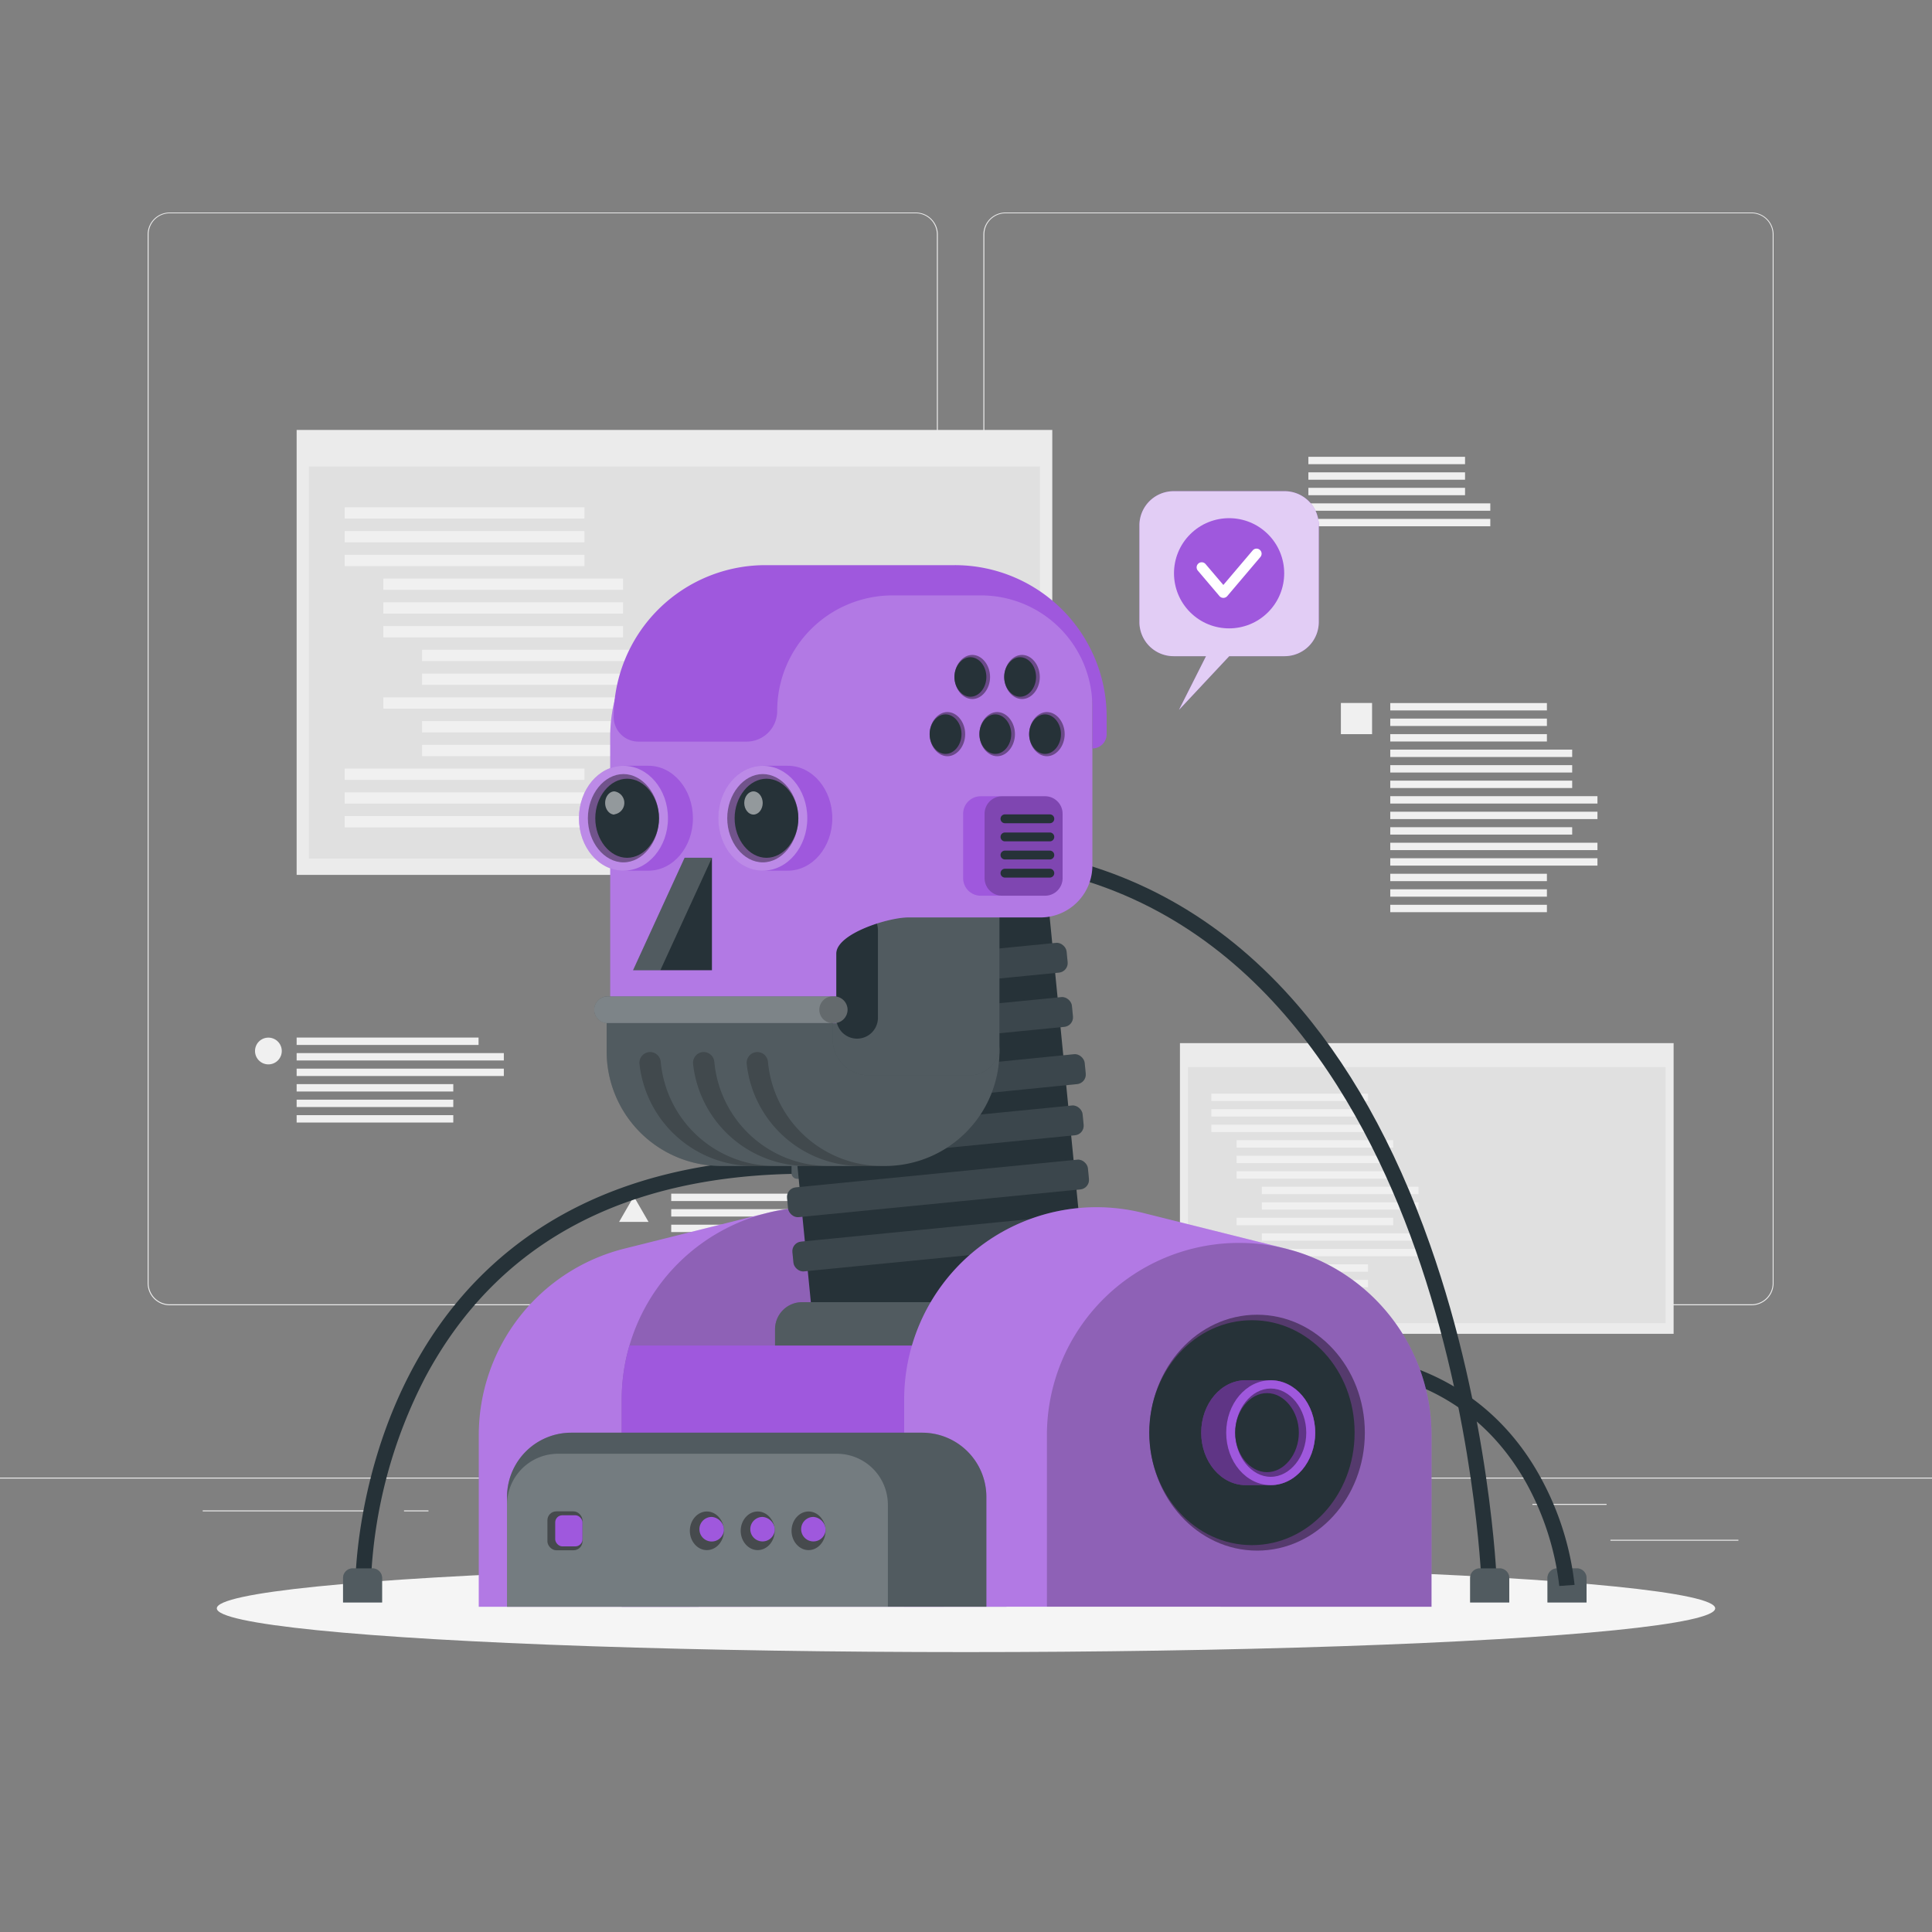<svg xmlns="http://www.w3.org/2000/svg" viewBox="0 0 500 500"><rect x="0" y="0" width="500" height="500" fill="#808080" stroke="none"/><g id="freepik--background-complete--inject-139"><rect y="382.4" width="500" height="0.25" style="fill:#ebebeb"></rect><rect x="416.78" y="398.49" width="33.12" height="0.25" style="fill:#ebebeb"></rect><rect x="322.53" y="401.21" width="8.69" height="0.25" style="fill:#ebebeb"></rect><rect x="396.59" y="389.21" width="19.19" height="0.25" style="fill:#ebebeb"></rect><rect x="52.46" y="390.89" width="43.19" height="0.25" style="fill:#ebebeb"></rect><rect x="104.56" y="390.89" width="6.33" height="0.25" style="fill:#ebebeb"></rect><rect x="131.47" y="395.11" width="93.68" height="0.25" style="fill:#ebebeb"></rect><path d="M237,337.8H43.91a5.71,5.71,0,0,1-5.7-5.71V60.66A5.71,5.71,0,0,1,43.91,55H237a5.71,5.71,0,0,1,5.71,5.71V332.09A5.71,5.71,0,0,1,237,337.8ZM43.91,55.2a5.46,5.46,0,0,0-5.45,5.46V332.09a5.46,5.46,0,0,0,5.45,5.46H237a5.47,5.47,0,0,0,5.46-5.46V60.66A5.47,5.47,0,0,0,237,55.2Z" style="fill:#ebebeb"></path><path d="M453.31,337.8H260.21a5.72,5.72,0,0,1-5.71-5.71V60.66A5.72,5.72,0,0,1,260.21,55h193.1A5.71,5.71,0,0,1,459,60.66V332.09A5.71,5.71,0,0,1,453.31,337.8ZM260.21,55.2a5.47,5.47,0,0,0-5.46,5.46V332.09a5.47,5.47,0,0,0,5.46,5.46h193.1a5.47,5.47,0,0,0,5.46-5.46V60.66a5.47,5.47,0,0,0-5.46-5.46Z" style="fill:#ebebeb"></path><rect x="76.77" y="111.27" width="195.56" height="115.15" style="fill:#ebebeb"></rect><rect x="79.95" y="120.73" width="189.2" height="101.48" style="fill:#e0e0e0"></rect><rect x="89.21" y="131.29" width="62.05" height="2.92" style="fill:#f0f0f0"></rect><rect x="89.21" y="137.44" width="62.05" height="2.92" style="fill:#f0f0f0"></rect><rect x="89.21" y="143.59" width="62.05" height="2.92" style="fill:#f0f0f0"></rect><rect x="99.21" y="149.73" width="62.05" height="2.92" style="fill:#f0f0f0"></rect><rect x="99.21" y="155.88" width="62.05" height="2.92" style="fill:#f0f0f0"></rect><rect x="99.21" y="162.03" width="62.05" height="2.92" style="fill:#f0f0f0"></rect><rect x="109.22" y="168.17" width="62.05" height="2.92" style="fill:#f0f0f0"></rect><rect x="109.22" y="174.32" width="62.05" height="2.92" style="fill:#f0f0f0"></rect><rect x="99.21" y="180.47" width="62.05" height="2.92" style="fill:#f0f0f0"></rect><rect x="109.22" y="186.62" width="62.05" height="2.92" style="fill:#f0f0f0"></rect><rect x="109.22" y="192.76" width="62.05" height="2.92" style="fill:#f0f0f0"></rect><rect x="89.21" y="198.91" width="62.05" height="2.92" style="fill:#f0f0f0"></rect><rect x="89.21" y="205.06" width="62.05" height="2.92" style="fill:#f0f0f0"></rect><rect x="89.21" y="211.2" width="62.05" height="2.92" style="fill:#f0f0f0"></rect><rect x="305.37" y="269.96" width="127.76" height="75.23" style="fill:#ebebeb"></rect><rect x="307.45" y="276.14" width="123.61" height="66.3" style="fill:#e0e0e0"></rect><rect x="313.5" y="283.04" width="40.54" height="1.91" style="fill:#f0f0f0"></rect><rect x="313.5" y="287.05" width="40.54" height="1.91" style="fill:#f0f0f0"></rect><rect x="313.5" y="291.07" width="40.54" height="1.91" style="fill:#f0f0f0"></rect><rect x="320.03" y="295.09" width="40.54" height="1.91" style="fill:#f0f0f0"></rect><rect x="320.03" y="299.1" width="40.54" height="1.91" style="fill:#f0f0f0"></rect><rect x="320.03" y="303.12" width="40.54" height="1.91" style="fill:#f0f0f0"></rect><rect x="326.57" y="307.13" width="40.54" height="1.91" style="fill:#f0f0f0"></rect><rect x="326.57" y="311.15" width="40.54" height="1.91" style="fill:#f0f0f0"></rect><rect x="320.03" y="315.17" width="40.54" height="1.91" style="fill:#f0f0f0"></rect><rect x="326.57" y="319.18" width="40.54" height="1.91" style="fill:#f0f0f0"></rect><rect x="326.57" y="323.2" width="40.54" height="1.91" style="fill:#f0f0f0"></rect><rect x="313.5" y="327.21" width="40.54" height="1.91" style="fill:#f0f0f0"></rect><rect x="313.5" y="331.23" width="40.54" height="1.91" style="fill:#f0f0f0"></rect><rect x="313.5" y="335.25" width="40.54" height="1.91" style="fill:#f0f0f0"></rect><rect x="359.8" y="181.95" width="40.54" height="1.91" style="fill:#f0f0f0"></rect><rect x="359.8" y="185.97" width="40.54" height="1.91" style="fill:#f0f0f0"></rect><rect x="359.8" y="189.99" width="40.54" height="1.91" style="fill:#f0f0f0"></rect><rect x="359.8" y="194" width="47.08" height="1.91" style="fill:#f0f0f0"></rect><rect x="359.8" y="198.02" width="47.08" height="1.91" style="fill:#f0f0f0"></rect><rect x="338.61" y="118.22" width="40.54" height="1.91" style="fill:#f0f0f0"></rect><rect x="338.61" y="122.24" width="40.54" height="1.91" style="fill:#f0f0f0"></rect><rect x="338.61" y="126.25" width="40.54" height="1.91" style="fill:#f0f0f0"></rect><rect x="338.61" y="130.27" width="47.08" height="1.91" style="fill:#f0f0f0"></rect><rect x="338.61" y="134.29" width="47.08" height="1.91" style="fill:#f0f0f0"></rect><rect x="359.8" y="202.03" width="47.08" height="1.91" style="fill:#f0f0f0"></rect><rect x="359.8" y="206.05" width="53.62" height="1.91" style="fill:#f0f0f0"></rect><rect x="359.8" y="210.07" width="53.62" height="1.91" style="fill:#f0f0f0"></rect><rect x="359.8" y="214.08" width="47.08" height="1.91" style="fill:#f0f0f0"></rect><rect x="359.8" y="218.1" width="53.62" height="1.91" style="fill:#f0f0f0"></rect><rect x="359.8" y="222.11" width="53.62" height="1.91" style="fill:#f0f0f0"></rect><rect x="359.8" y="226.13" width="40.54" height="1.91" style="fill:#f0f0f0"></rect><rect x="359.8" y="230.15" width="40.54" height="1.91" style="fill:#f0f0f0"></rect><rect x="359.8" y="234.16" width="40.54" height="1.91" style="fill:#f0f0f0"></rect><rect x="76.77" y="268.52" width="47.08" height="1.91" style="fill:#f0f0f0"></rect><rect x="76.77" y="272.54" width="53.62" height="1.91" style="fill:#f0f0f0"></rect><rect x="76.77" y="276.56" width="53.62" height="1.91" style="fill:#f0f0f0"></rect><rect x="76.77" y="280.57" width="40.54" height="1.91" style="fill:#f0f0f0"></rect><rect x="76.77" y="284.59" width="40.54" height="1.91" style="fill:#f0f0f0"></rect><rect x="76.77" y="288.6" width="40.54" height="1.91" style="fill:#f0f0f0"></rect><rect x="347.02" y="181.93" width="8.07" height="8.07" style="fill:#f0f0f0"></rect><rect x="173.71" y="308.92" width="40.54" height="1.91" style="fill:#f0f0f0"></rect><rect x="173.71" y="312.93" width="40.54" height="1.91" style="fill:#f0f0f0"></rect><rect x="173.71" y="316.95" width="40.54" height="1.91" style="fill:#f0f0f0"></rect><rect x="173.71" y="320.97" width="47.08" height="1.91" style="fill:#f0f0f0"></rect><rect x="173.71" y="324.98" width="47.08" height="1.91" style="fill:#f0f0f0"></rect><rect x="173.71" y="329" width="47.08" height="1.91" style="fill:#f0f0f0"></rect><rect x="173.71" y="333.01" width="53.62" height="1.91" style="fill:#f0f0f0"></rect><rect x="173.71" y="337.03" width="53.62" height="1.91" style="fill:#f0f0f0"></rect><rect x="173.71" y="341.05" width="47.08" height="1.91" style="fill:#f0f0f0"></rect><rect x="173.71" y="345.06" width="53.62" height="1.91" style="fill:#f0f0f0"></rect><rect x="173.71" y="349.08" width="53.62" height="1.91" style="fill:#f0f0f0"></rect><rect x="173.71" y="353.09" width="40.54" height="1.91" style="fill:#f0f0f0"></rect><rect x="173.71" y="357.11" width="40.54" height="1.91" style="fill:#f0f0f0"></rect><path d="M66,272a3.46,3.46,0,1,0,3.46-3.46A3.45,3.45,0,0,0,66,272Z" style="fill:#f0f0f0"></path><polygon points="164.03 309.63 160.22 316.23 167.84 316.23 164.03 309.63" style="fill:#f0f0f0"></polygon></g><g id="freepik--Shadow--inject-139"><ellipse id="freepik--path--inject-139" cx="250" cy="416.24" rx="193.89" ry="11.32" style="fill:#f5f5f5"></ellipse></g><g id="freepik--speech-bubble--inject-139"><path d="M332.46,127.12H303.73a8.85,8.85,0,0,0-8.85,8.85v25a8.85,8.85,0,0,0,8.85,8.85h8.39l-7,13.89,13-13.89h14.39A8.85,8.85,0,0,0,341.3,161V136A8.84,8.84,0,0,0,332.46,127.12Z" style="fill:#9F58DD"></path><path d="M332.46,127.12H303.73a8.85,8.85,0,0,0-8.85,8.85v25a8.85,8.85,0,0,0,8.85,8.85h8.39l-7,13.89,13-13.89h14.39A8.85,8.85,0,0,0,341.3,161V136A8.84,8.84,0,0,0,332.46,127.12Z" style="fill:#fff;opacity:0.7"></path><circle cx="318.09" cy="148.36" r="14.26" transform="translate(-11.74 268.38) rotate(-45)" style="fill:#9F58DD"></circle><path d="M316.6,154.73a1.31,1.31,0,0,1-1-.46l-5.6-6.59a1.31,1.31,0,0,1,2-1.7l4.6,5.41,7.59-8.94a1.31,1.31,0,1,1,2,1.7l-8.58,10.12A1.33,1.33,0,0,1,316.6,154.73Z" style="fill:#fff"></path></g><g id="freepik--robot-face--inject-139"><path d="M383,405.89h5.09a2.51,2.51,0,0,1,2.51,2.51v6.32a0,0,0,0,1,0,0H380.46a0,0,0,0,1,0,0V408.4A2.51,2.51,0,0,1,383,405.89Z" style="fill:#263238"></path><path d="M383.38,409.27c0-.42-1.69-42.29-17.06-85.85-14.09-39.92-42.93-89.51-100.31-99l.66-4c26.23,4.35,48.92,17.05,67.43,37.73,14.74,16.46,26.86,38,36,64,15.55,44.13,17.24,86.53,17.25,87Z" style="fill:#263238"></path><path d="M403,405.89h5.09a2.51,2.51,0,0,1,2.51,2.51v6.32a0,0,0,0,1,0,0H400.48a0,0,0,0,1,0,0V408.4A2.51,2.51,0,0,1,403,405.89Z" style="fill:#263238"></path><path d="M383,405.89h5.09a2.51,2.51,0,0,1,2.51,2.51v6.32a0,0,0,0,1,0,0H380.46a0,0,0,0,1,0,0V408.4A2.51,2.51,0,0,1,383,405.89Z" style="fill:#fff;opacity:0.2"></path><path d="M403,405.89h5.09a2.51,2.51,0,0,1,2.51,2.51v6.32a0,0,0,0,1,0,0H400.48a0,0,0,0,1,0,0V408.4A2.51,2.51,0,0,1,403,405.89Z" style="fill:#fff;opacity:0.2"></path><path d="M403.54,410.45A72.45,72.45,0,0,0,395,383.8C385,366,368.9,355.93,347.15,354l.35-4c28.9,2.55,43.7,18.79,51,32a75,75,0,0,1,9,28.17Z" style="fill:#263238"></path><path d="M88.78,405.89H98.9a0,0,0,0,1,0,0v6.32a2.51,2.51,0,0,1-2.51,2.51H91.3a2.51,2.51,0,0,1-2.51-2.51v-6.32A0,0,0,0,1,88.78,405.89Z" transform="translate(187.68 820.61) rotate(180)" style="fill:#263238"></path><path d="M92,409.2c0-.46.3-46.78,32.26-78.78,20.32-20.34,48.78-30.66,84.61-30.66v4c-46.84,0-80.06,17.67-98.73,52.53A125.45,125.45,0,0,0,96,409.2Z" style="fill:#263238"></path><path d="M88.78,405.89H98.9a0,0,0,0,1,0,0v6.32a2.51,2.51,0,0,1-2.51,2.51H91.3a2.51,2.51,0,0,1-2.51-2.51v-6.32A0,0,0,0,1,88.78,405.89Z" transform="translate(187.68 820.61) rotate(180)" style="fill:#fff;opacity:0.2"></path><rect x="215.07" y="299.97" width="5.54" height="3.65" style="fill:#263238"></rect><rect x="215.07" y="299.97" width="5.54" height="3.65" style="fill:#fff;opacity:0.7"></rect><rect x="204.85" y="298.53" width="12.59" height="6.53" rx="1.37" style="fill:#263238"></rect><rect x="204.85" y="298.53" width="12.59" height="6.53" rx="1.37" style="fill:#fff;opacity:0.2"></rect><rect x="253.83" y="220.46" width="5.54" height="3.65" transform="translate(513.2 444.57) rotate(180)" style="fill:#263238"></rect><rect x="253.83" y="220.46" width="5.54" height="3.65" transform="translate(513.2 444.57) rotate(180)" style="fill:#fff;opacity:0.7"></rect><rect x="256.99" y="219.02" width="12.59" height="6.53" rx="1.37" transform="translate(526.58 444.57) rotate(180)" style="fill:#263238"></rect><rect x="256.99" y="219.02" width="12.59" height="6.53" rx="1.37" transform="translate(526.58 444.57) rotate(180)" style="fill:#fff;opacity:0.2"></rect><rect x="333.74" y="350.19" width="5.54" height="3.65" transform="translate(673.02 704.04) rotate(180)" style="fill:#263238"></rect><rect x="333.74" y="350.19" width="5.54" height="3.65" transform="translate(673.02 704.04) rotate(180)" style="fill:#fff;opacity:0.7"></rect><rect x="336.91" y="348.75" width="12.59" height="6.53" rx="1.37" transform="translate(686.41 704.04) rotate(180)" style="fill:#263238"></rect><rect x="336.91" y="348.75" width="12.59" height="6.53" rx="1.37" transform="translate(686.41 704.04) rotate(180)" style="fill:#fff;opacity:0.2"></rect><path d="M161.78,323.1h0l36.71-9.18h0a49.78,49.78,0,0,1,62,48.26v53.64H123.91v-44.4A49.77,49.77,0,0,1,161.78,323.1Z" style="fill:#9F58DD"></path><path d="M161.78,323.1h0l36.71-9.18h0a49.78,49.78,0,0,1,62,48.26v53.64H123.91v-44.4A49.77,49.77,0,0,1,161.78,323.1Z" style="fill:#fff;opacity:0.2"></path><path d="M160.9,312.41h99.52a0,0,0,0,1,0,0v53.64a49.76,49.76,0,0,1-49.76,49.76h0a49.76,49.76,0,0,1-49.76-49.76V312.41A0,0,0,0,1,160.9,312.41Z" transform="translate(421.32 728.23) rotate(180)" style="opacity:0.2"></path><rect x="205.25" y="236.05" width="71.27" height="105.16" transform="translate(-27.1 24.97) rotate(-5.62)" style="fill:#263238"></rect><rect x="198.11" y="247.59" width="78.24" height="7.74" rx="2.48" transform="translate(-23.48 24.43) rotate(-5.62)" style="fill:#263238"></rect><rect x="198.11" y="247.59" width="78.24" height="7.74" rx="2.48" transform="translate(-23.48 24.43) rotate(-5.62)" style="fill:#fff;opacity:0.1"></rect><rect x="199.49" y="261.62" width="78.24" height="7.74" rx="2.48" transform="translate(-24.85 24.64) rotate(-5.62)" style="fill:#263238"></rect><rect x="199.49" y="261.62" width="78.24" height="7.74" rx="2.48" transform="translate(-24.85 24.64) rotate(-5.62)" style="fill:#fff;opacity:0.1"></rect><rect x="200.87" y="275.65" width="78.24" height="7.74" rx="2.48" transform="matrix(1, -0.1, 0.1, 1, -26.21, 24.84)" style="fill:#263238"></rect><rect x="200.87" y="275.65" width="78.24" height="7.74" rx="2.48" transform="matrix(1, -0.1, 0.1, 1, -26.21, 24.84)" style="fill:#fff;opacity:0.1"></rect><rect x="202.25" y="289.68" width="78.24" height="7.74" rx="2.48" transform="translate(-27.58 25.04) rotate(-5.62)" style="fill:#263238"></rect><rect x="202.25" y="289.68" width="78.24" height="7.74" rx="2.48" transform="translate(-27.58 25.04) rotate(-5.62)" style="fill:#fff;opacity:0.1"></rect><rect x="203.63" y="303.7" width="78.24" height="7.74" rx="2.48" transform="translate(-28.95 25.24) rotate(-5.62)" style="fill:#263238"></rect><rect x="203.63" y="303.7" width="78.24" height="7.74" rx="2.48" transform="translate(-28.95 25.24) rotate(-5.62)" style="fill:#fff;opacity:0.1"></rect><rect x="205.01" y="317.73" width="78.24" height="7.74" rx="2.48" transform="translate(-30.31 25.45) rotate(-5.62)" style="fill:#263238"></rect><rect x="205.01" y="317.73" width="78.24" height="7.74" rx="2.48" transform="translate(-30.31 25.45) rotate(-5.62)" style="fill:#fff;opacity:0.1"></rect><path d="M207.57,337h85.23a0,0,0,0,1,0,0v22.52a0,0,0,0,1,0,0H200.58a0,0,0,0,1,0,0V344A7,7,0,0,1,207.57,337Z" style="fill:#263238"></path><path d="M207.57,337h85.23a0,0,0,0,1,0,0v22.52a0,0,0,0,1,0,0H200.58a0,0,0,0,1,0,0V344A7,7,0,0,1,207.57,337Z" style="fill:#fff;opacity:0.2"></path><path d="M244.21,348.23v67.59H160.9V362.18a49.41,49.41,0,0,1,2-13.95Z" style="fill:#9F58DD"></path><path d="M332.59,323.1h0l-36.71-9.18h0A49.78,49.78,0,0,0,234,362.18v53.64H370.47v-44.4A49.78,49.78,0,0,0,332.59,323.1Z" style="fill:#9F58DD"></path><path d="M332.59,323.1h0l-36.71-9.18h0A49.78,49.78,0,0,0,234,362.18v53.64H370.47v-44.4A49.78,49.78,0,0,0,332.59,323.1Z" style="fill:#fff;opacity:0.2"></path><path d="M320.7,321.66h0a49.76,49.76,0,0,1,49.76,49.76v44.39a0,0,0,0,1,0,0H270.94a0,0,0,0,1,0,0V371.42A49.76,49.76,0,0,1,320.7,321.66Z" style="opacity:0.2"></path><path d="M147.82,370.78h90.84a16.61,16.61,0,0,1,16.61,16.61v28.43a0,0,0,0,1,0,0H131.22a0,0,0,0,1,0,0V387.38A16.61,16.61,0,0,1,147.82,370.78Z" style="fill:#263238"></path><path d="M147.82,370.78h90.84a16.61,16.61,0,0,1,16.61,16.61v28.43a0,0,0,0,1,0,0H131.22a0,0,0,0,1,0,0V387.38A16.61,16.61,0,0,1,147.82,370.78Z" style="fill:#fff;opacity:0.2"></path><path d="M144.41,376.23h72.17a13.2,13.2,0,0,1,13.2,13.2v26.39a0,0,0,0,1,0,0H131.22a0,0,0,0,1,0,0V389.43A13.2,13.2,0,0,1,144.41,376.23Z" style="fill:#fff;opacity:0.2"></path><path d="M325.34,340.25h0c-15.39,0-27.87,13.67-27.87,30.53h0c0,16.86,12.48,30.52,27.87,30.52h0c15.4,0,27.88-13.66,27.88-30.52h0C353.22,353.92,340.74,340.25,325.34,340.25Z" style="opacity:0.4"></path><path d="M324,341.67h0c-14.67,0-26.57,13-26.57,29.11h0c0,16.07,11.9,29.1,26.57,29.1h0c14.68,0,26.57-13,26.57-29.1h0C350.61,354.7,338.72,341.67,324,341.67Z" style="fill:#263238"></path><path d="M322.38,357.2h6.48c6.36,0,11.51,6.08,11.51,13.58s-5.15,13.57-11.51,13.57h-6.48c-6.36,0-11.51-6.08-11.51-13.57S316,357.2,322.38,357.2Z" style="fill:#9F58DD"></path><path d="M322.38,357.2h6.48c6.36,0,11.51,6.08,11.51,13.58s-5.15,13.57-11.51,13.57h-6.48c-6.36,0-11.51-6.08-11.51-13.57S316,357.2,322.38,357.2Z" style="opacity:0.4"></path><ellipse cx="328.86" cy="370.78" rx="11.52" ry="13.57" style="fill:#9F58DD"></ellipse><path d="M328.86,382.2c5,0,9.2-5.23,9.2-11.42s-4.22-11.43-9.2-11.43-9.2,5.24-9.2,11.43S323.87,382.2,328.86,382.2Z" style="opacity:0.4"></path><path d="M327.9,381c4.47,0,8.24-4.69,8.24-10.23s-3.77-10.24-8.24-10.24-8.24,4.69-8.24,10.24S323.43,381,327.9,381Z" style="fill:#263238"></path><path d="M187.34,396.17c0,2.79-2,5-4.41,5s-4.4-2.25-4.4-5,2-5,4.4-5S187.34,393.39,187.34,396.17Z" style="opacity:0.4"></path><path d="M187.34,396.17a3.18,3.18,0,1,1-3.15-3.59A3.4,3.4,0,0,1,187.34,396.17Z" style="fill:#9F58DD"></path><path d="M200.49,396.17c0,2.79-2,5-4.4,5s-4.4-2.25-4.4-5,2-5,4.4-5S200.49,393.39,200.49,396.17Z" style="opacity:0.4"></path><path d="M200.49,396.17a3.17,3.17,0,1,1-3.14-3.59A3.39,3.39,0,0,1,200.49,396.17Z" style="fill:#9F58DD"></path><path d="M213.65,396.17c0,2.79-2,5-4.4,5s-4.4-2.25-4.4-5,2-5,4.4-5S213.65,393.39,213.65,396.17Z" style="opacity:0.4"></path><path d="M213.65,396.17a3.17,3.17,0,1,1-3.14-3.59A3.4,3.4,0,0,1,213.65,396.17Z" style="fill:#9F58DD"></path><rect x="141.67" y="391.14" width="9.07" height="10.07" rx="2.3" style="opacity:0.4"></rect><rect x="143.69" y="392.15" width="7.05" height="8.05" rx="1.84" style="fill:#9F58DD"></rect><path d="M198.37,226.57h60.29a0,0,0,0,1,0,0V272a8.63,8.63,0,0,1-8.63,8.63H198.37a0,0,0,0,1,0,0V226.57A0,0,0,0,1,198.37,226.57Z" style="fill:#263238"></path><path d="M198.37,226.57h60.29a0,0,0,0,1,0,0V272a8.63,8.63,0,0,1-8.63,8.63H198.37a0,0,0,0,1,0,0V226.57A0,0,0,0,1,198.37,226.57Z" style="fill:#fff;opacity:0.2"></path><path d="M221.81,268.8h0a5.39,5.39,0,0,1-5.39-5.4V240.74a5.39,5.39,0,0,1,5.39-5.4h0a5.4,5.4,0,0,1,5.4,5.4V263.4A5.4,5.4,0,0,1,221.81,268.8Z" style="fill:#263238"></path><path d="M282.7,179.27V224a13.43,13.43,0,0,1-13.43,13.43H235.05c-5.18,0-18.63,4.2-18.63,9.38v18H157.93V190.63a39.27,39.27,0,0,1,39.28-39.28h57.57A27.92,27.92,0,0,1,282.7,179.27Z" style="fill:#9F58DD"></path><path d="M282.7,179.27V224a13.43,13.43,0,0,1-13.43,13.43H235.05c-5.18,0-18.63,4.2-18.63,9.38v18H157.93V190.63a39.27,39.27,0,0,1,39.28-39.28h57.57A27.92,27.92,0,0,1,282.7,179.27Z" style="fill:#fff;opacity:0.2"></path><path d="M203.88,198.18h-6.47c-6.36,0-11.52,6.08-11.52,13.58s5.16,13.57,11.52,13.57h6.47c6.36,0,11.52-6.08,11.52-13.57S210.24,198.18,203.88,198.18Z" style="fill:#9F58DD"></path><ellipse cx="197.41" cy="211.76" rx="11.52" ry="13.57" style="fill:#fff;opacity:0.3"></ellipse><path d="M197.41,223.18c-5,0-9.2-5.23-9.2-11.42s4.21-11.43,9.2-11.43,9.2,5.23,9.2,11.43S202.4,223.18,197.41,223.18Z" style="opacity:0.4"></path><path d="M198.37,222c-4.47,0-8.25-4.69-8.25-10.23s3.78-10.24,8.25-10.24,8.24,4.69,8.24,10.24S202.84,222,198.37,222Z" style="fill:#263238"></path><path d="M195,210.81c-1.3,0-2.39-1.36-2.39-3s1.09-3,2.39-3,2.39,1.36,2.39,3S196.31,210.81,195,210.81Z" style="fill:#fff;opacity:0.5"></path><path d="M167.82,198.18h-6.47c-6.36,0-11.52,6.08-11.52,13.58s5.16,13.57,11.52,13.57h6.47c6.36,0,11.51-6.08,11.51-13.57S174.18,198.18,167.82,198.18Z" style="fill:#9F58DD"></path><ellipse cx="161.35" cy="211.76" rx="11.52" ry="13.57" style="fill:#fff;opacity:0.3"></ellipse><path d="M161.35,223.18c-5,0-9.21-5.23-9.21-11.42s4.22-11.43,9.21-11.43,9.2,5.23,9.2,11.43S166.33,223.18,161.35,223.18Z" style="opacity:0.4"></path><path d="M162.3,222c-4.47,0-8.24-4.69-8.24-10.23s3.77-10.24,8.24-10.24,8.25,4.69,8.25,10.24S166.77,222,162.3,222Z" style="fill:#263238"></path><path d="M159,210.81c-1.29,0-2.39-1.36-2.39-3s1.1-3,2.39-3a3,3,0,0,1,0,5.94Z" style="fill:#fff;opacity:0.5"></path><polygon points="170.9 251.09 184.25 251.09 184.25 221.99 177.18 221.99 163.84 251.09 170.9 251.09" style="fill:#263238"></polygon><polygon points="170.9 251.09 163.84 251.09 177.18 221.99 184.25 221.99 170.9 251.09" style="fill:#fff;opacity:0.2"></polygon><path d="M258.66,270.54v1.57A29.66,29.66,0,0,1,229,301.76H186.66A29.66,29.66,0,0,1,157,272.11V259.54h58.49v9.38a9.39,9.39,0,0,0,9.38,9.38h26A7.77,7.77,0,0,0,258.66,270.54Z" style="fill:#263238"></path><path d="M258.66,270.54v1.57A29.66,29.66,0,0,1,229,301.76H186.66A29.66,29.66,0,0,1,157,272.11V259.54h58.49v9.38a9.39,9.39,0,0,0,9.38,9.38h26A7.77,7.77,0,0,0,258.66,270.54Z" style="fill:#fff;opacity:0.2"></path><path d="M168.25,272.27h0a2.78,2.78,0,0,0-2.75,3.09A29.67,29.67,0,0,0,195,301.76h5.54A29.66,29.66,0,0,1,171,274.83,2.78,2.78,0,0,0,168.25,272.27Z" style="opacity:0.2"></path><path d="M182.12,272.27h0a2.78,2.78,0,0,0-2.75,3.09,29.67,29.67,0,0,0,29.49,26.4h5.54a29.67,29.67,0,0,1-29.53-26.93A2.78,2.78,0,0,0,182.12,272.27Z" style="opacity:0.2"></path><path d="M196,272.27h0a2.78,2.78,0,0,0-2.75,3.09,29.67,29.67,0,0,0,29.49,26.4h5.54a29.67,29.67,0,0,1-29.53-26.93A2.78,2.78,0,0,0,196,272.27Z" style="opacity:0.2"></path><path d="M215.88,264.77H157.24a3.44,3.44,0,0,1-3.45-3.45h0a3.45,3.45,0,0,1,3.45-3.46h58.64a3.46,3.46,0,0,1,3.46,3.46h0A3.45,3.45,0,0,1,215.88,264.77Z" style="fill:#263238"></path><path d="M219.34,261.32a3.48,3.48,0,0,1-3.46,3.46H157.24a3.46,3.46,0,0,1-2.44-5.91,3.4,3.4,0,0,1,2.44-1h58.64A3.46,3.46,0,0,1,219.34,261.32Z" style="fill:#fff;opacity:0.4"></path><path d="M219.34,261.32a3.48,3.48,0,0,1-3.46,3.46h-.38a3.46,3.46,0,1,1,0-6.92h.38A3.46,3.46,0,0,1,219.34,261.32Z" style="opacity:0.2"></path><path d="M275,210.6v16.67a4.54,4.54,0,0,1-4.55,4.54H253.8a4.54,4.54,0,0,1-4.54-4.54V210.6a4.54,4.54,0,0,1,4.54-4.53h16.66A4.54,4.54,0,0,1,275,210.6Z" style="fill:#9F58DD"></path><path d="M275,210.6v16.67a4.54,4.54,0,0,1-4.55,4.54H259.35a4.54,4.54,0,0,1-4.54-4.54V210.6a4.53,4.53,0,0,1,4.54-4.53h11.11A4.54,4.54,0,0,1,275,210.6Z" style="opacity:0.2"></path><path d="M271.7,213.05H260.09a1.14,1.14,0,0,1-1.15-1.14h0a1.14,1.14,0,0,1,1.15-1.15H271.7a1.14,1.14,0,0,1,1.14,1.15h0A1.14,1.14,0,0,1,271.7,213.05Z" style="fill:#263238"></path><path d="M271.7,217.74H260.09a1.14,1.14,0,0,1-1.15-1.15h0a1.14,1.14,0,0,1,1.15-1.14H271.7a1.14,1.14,0,0,1,1.14,1.14h0A1.14,1.14,0,0,1,271.7,217.74Z" style="fill:#263238"></path><path d="M271.7,222.43H260.09a1.15,1.15,0,0,1-1.15-1.15h0a1.14,1.14,0,0,1,1.15-1.14H271.7a1.14,1.14,0,0,1,1.14,1.14h0A1.15,1.15,0,0,1,271.7,222.43Z" style="fill:#263238"></path><path d="M271.7,227.12H260.09a1.15,1.15,0,0,1-1.15-1.15h0a1.14,1.14,0,0,1,1.15-1.14H271.7a1.14,1.14,0,0,1,1.14,1.14h0A1.15,1.15,0,0,1,271.7,227.12Z" style="fill:#263238"></path><path d="M286.4,185.49V190a3.7,3.7,0,0,1-3.7,3.7h0V182.92a28.83,28.83,0,0,0-28.83-28.83H231A29.86,29.86,0,0,0,201.14,184h0a7.93,7.93,0,0,1-7.93,7.93h-28a6.4,6.4,0,0,1-6.39-6.4h0a39.28,39.28,0,0,1,39.28-39.27h49A39.29,39.29,0,0,1,286.4,185.49Z" style="fill:#9F58DD"></path><path d="M270.94,184.28c2.49,0,4.6,2.62,4.6,5.71s-2.11,5.72-4.6,5.72-4.6-2.62-4.6-5.72S268.45,184.28,270.94,184.28Z" style="opacity:0.4"></path><path d="M270.46,184.88c2.23,0,4.12,2.34,4.12,5.11s-1.89,5.12-4.12,5.12-4.12-2.34-4.12-5.12S268.23,184.88,270.46,184.88Z" style="fill:#263238"></path><path d="M258.07,184.28c2.49,0,4.6,2.62,4.6,5.71s-2.11,5.72-4.6,5.72-4.6-2.62-4.6-5.72S255.57,184.28,258.07,184.28Z" style="opacity:0.4"></path><path d="M257.59,184.88c2.23,0,4.12,2.34,4.12,5.11s-1.89,5.12-4.12,5.12-4.12-2.34-4.12-5.12S255.35,184.88,257.59,184.88Z" style="fill:#263238"></path><path d="M245.19,184.28c2.5,0,4.6,2.62,4.6,5.71s-2.1,5.72-4.6,5.72-4.6-2.62-4.6-5.72S242.7,184.28,245.19,184.28Z" style="opacity:0.4"></path><path d="M244.71,184.88c2.24,0,4.13,2.34,4.13,5.11s-1.89,5.12-4.13,5.12-4.12-2.34-4.12-5.12S242.48,184.88,244.71,184.88Z" style="fill:#263238"></path><path d="M264.5,169.49c2.5,0,4.6,2.61,4.6,5.71s-2.1,5.71-4.6,5.71-4.6-2.62-4.6-5.71S262,169.49,264.5,169.49Z" style="opacity:0.4"></path><path d="M264,170.08c2.24,0,4.13,2.35,4.13,5.12s-1.89,5.12-4.13,5.12-4.12-2.35-4.12-5.12S261.79,170.08,264,170.08Z" style="fill:#263238"></path><path d="M251.63,169.49c2.49,0,4.6,2.61,4.6,5.71s-2.11,5.71-4.6,5.71-4.6-2.62-4.6-5.71S249.14,169.49,251.63,169.49Z" style="opacity:0.4"></path><path d="M251.15,170.08c2.23,0,4.12,2.35,4.12,5.12s-1.89,5.12-4.12,5.12S247,178,247,175.2,248.92,170.08,251.15,170.08Z" style="fill:#263238"></path></g></svg>